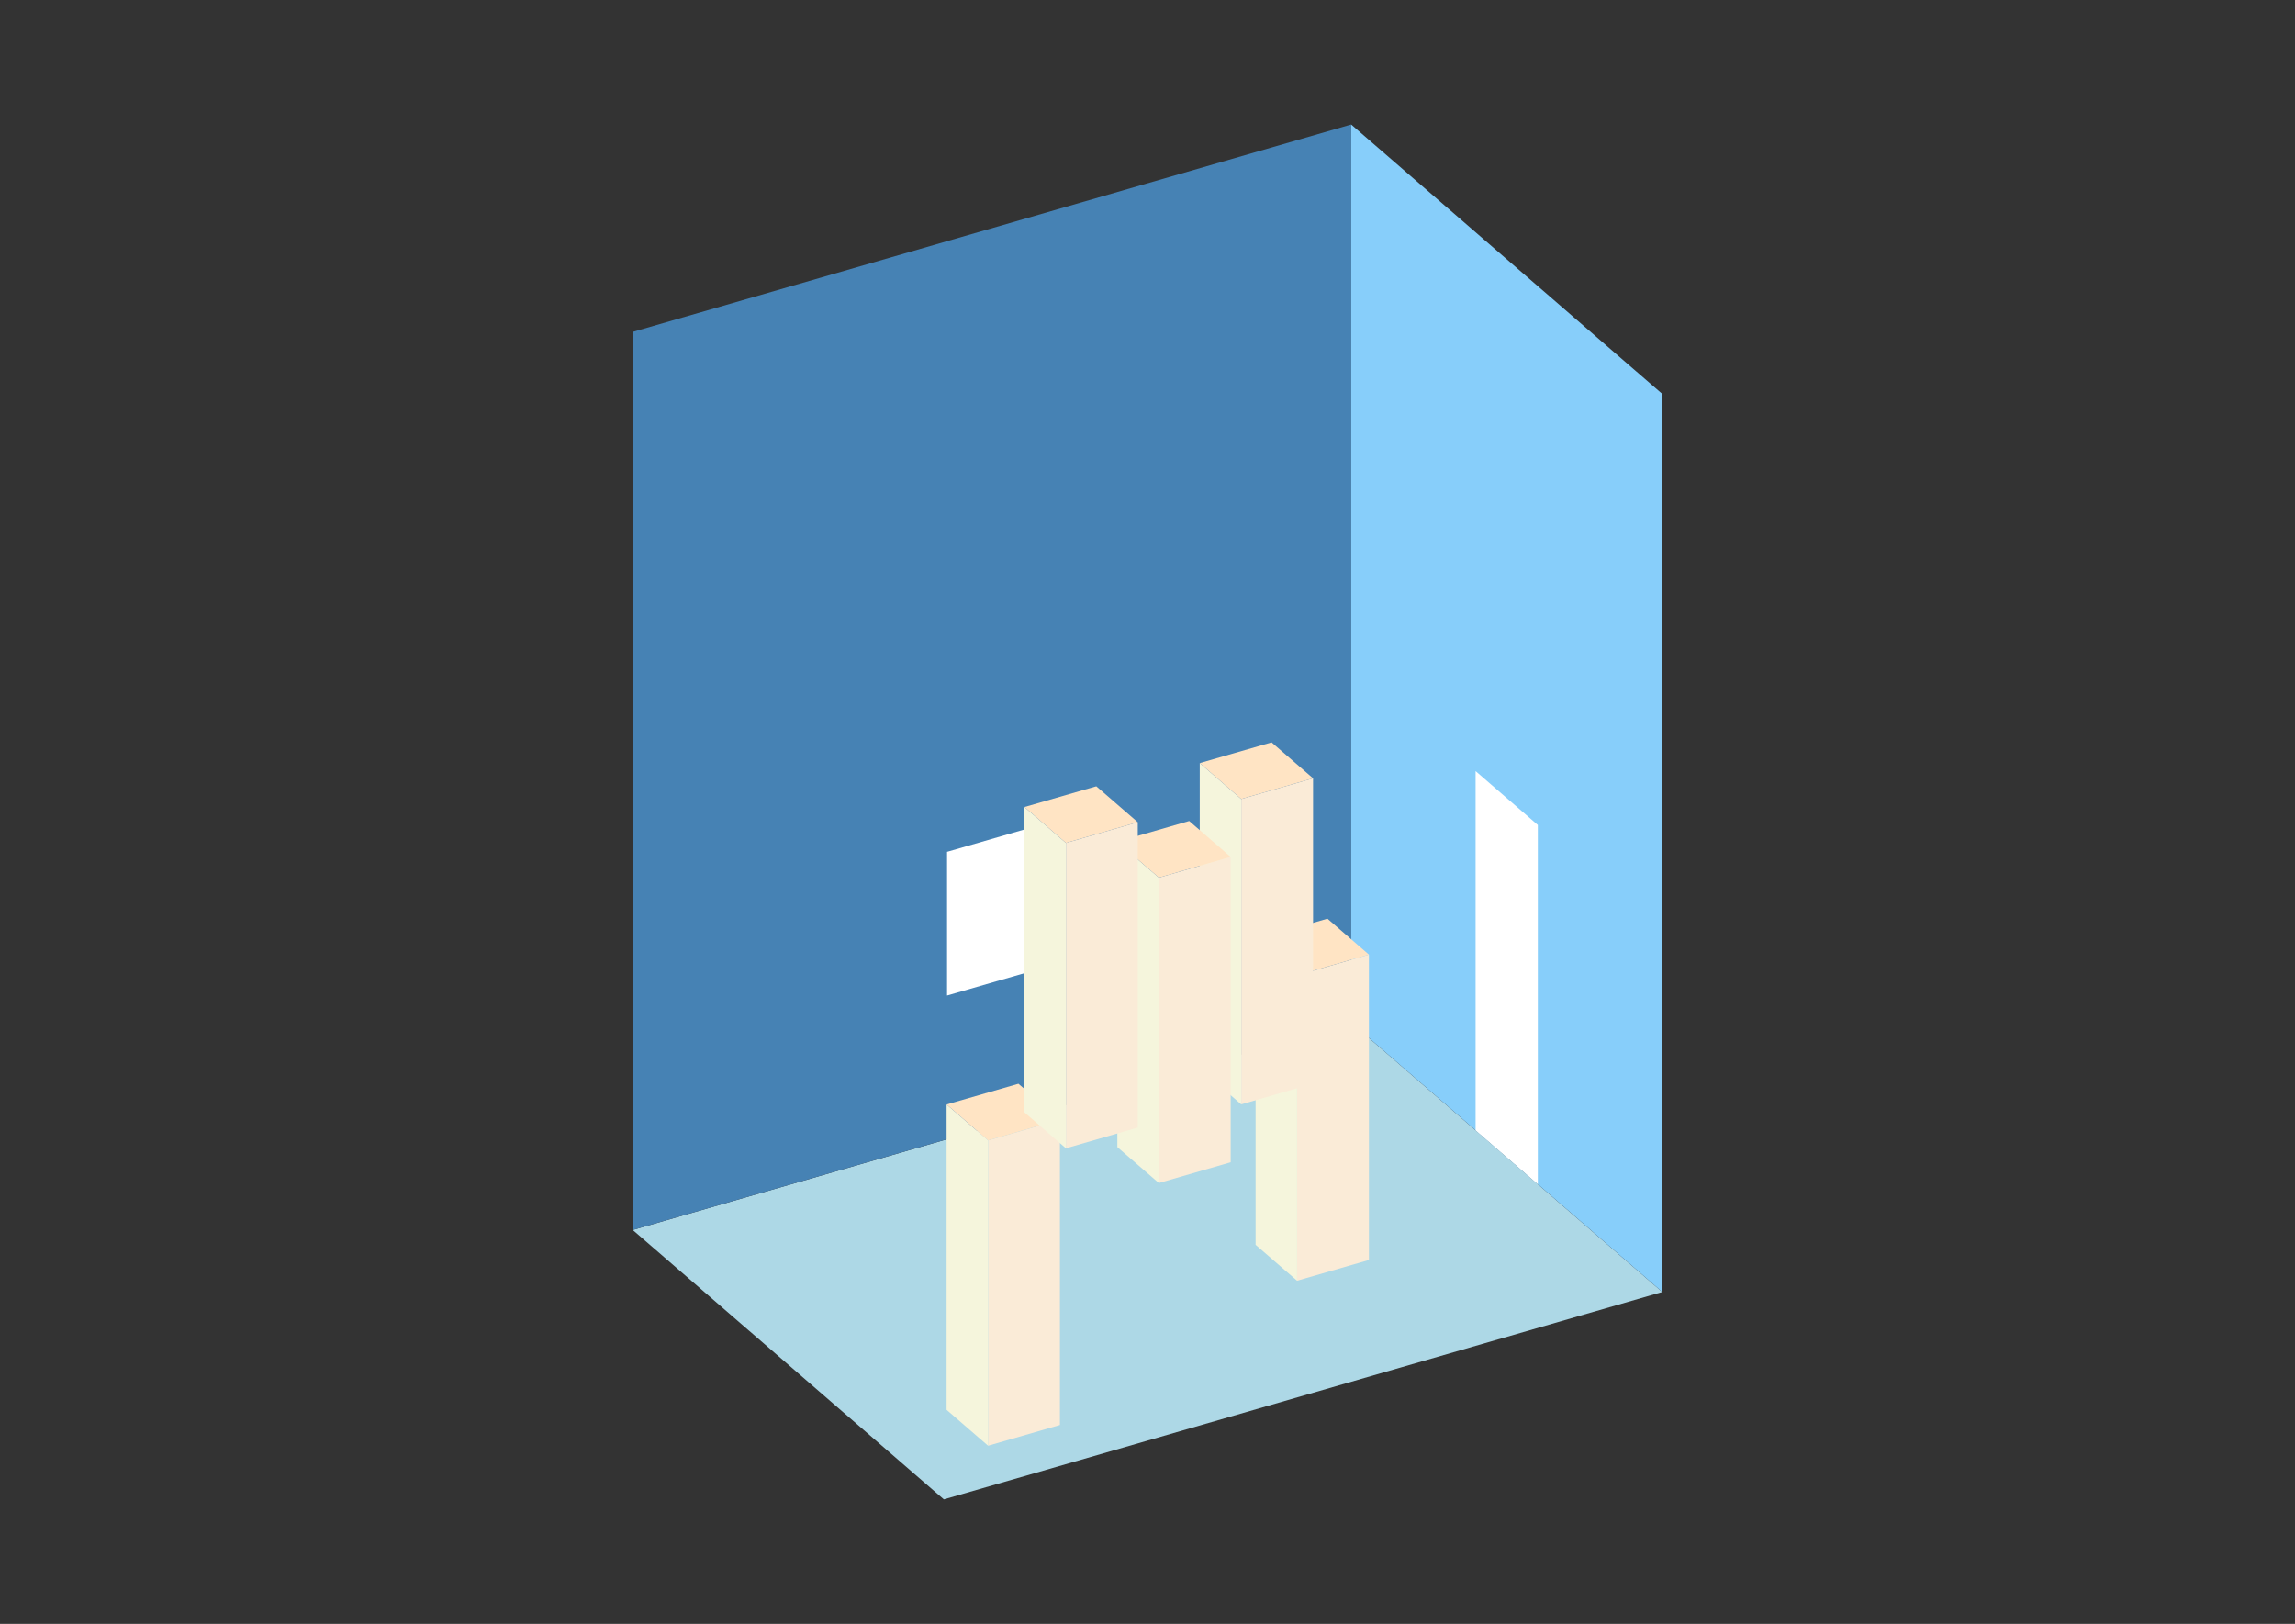 <?xml version="1.0" encoding="UTF-8"?>
<svg
  xmlns="http://www.w3.org/2000/svg"
  width="848"
  height="600"
  style="background-color:white"
>
  <rect width="100%" height="100%" fill="#333333" stroke="none"/>
  <polygon fill="lightblue" points="348.745,554 233.798,454.453 499.255,377.822 614.202,477.369" />
  <polygon fill="steelblue" points="233.798,454.453 233.798,122.631 499.255,46 499.255,377.822" />
  <polygon fill="lightskyblue" points="614.202,477.369 614.202,145.547 499.255,46 499.255,377.822" />
  <polygon fill="white" points="568.223,437.55 568.223,304.821 545.234,284.912 545.234,417.641" />
  <polygon fill="white" points="349.936,367.836 349.936,314.744 383.118,305.165 383.118,358.257" />
  <polygon fill="antiquewhite" points="479.267,473.208 479.267,360.388 505.813,352.725 505.813,465.545" />
  <polygon fill="beige" points="479.267,473.208 479.267,360.388 463.941,347.115 463.941,459.935" />
  <polygon fill="bisque" points="479.267,360.388 463.941,347.115 490.487,339.452 505.813,352.725" />
  <polygon fill="antiquewhite" points="365.093,534.179 365.093,421.36 391.639,413.697 391.639,526.516" />
  <polygon fill="beige" points="365.093,534.179 365.093,421.36 349.767,408.087 349.767,520.906" />
  <polygon fill="bisque" points="365.093,421.36 349.767,408.087 376.313,400.424 391.639,413.697" />
  <polygon fill="antiquewhite" points="458.63,408.048 458.63,295.229 485.176,287.566 485.176,400.385" />
  <polygon fill="beige" points="458.63,408.048 458.63,295.229 443.304,281.956 443.304,394.775" />
  <polygon fill="bisque" points="458.63,295.229 443.304,281.956 469.85,274.293 485.176,287.566" />
  <polygon fill="antiquewhite" points="428.188,437.106 428.188,324.286 454.734,316.623 454.734,429.443" />
  <polygon fill="beige" points="428.188,437.106 428.188,324.286 412.862,311.013 412.862,423.833" />
  <polygon fill="bisque" points="428.188,324.286 412.862,311.013 439.408,303.35 454.734,316.623" />
  <polygon fill="antiquewhite" points="393.86,424.277 393.86,311.458 420.406,303.795 420.406,416.614" />
  <polygon fill="beige" points="393.86,424.277 393.86,311.458 378.534,298.185 378.534,411.004" />
  <polygon fill="bisque" points="393.86,311.458 378.534,298.185 405.08,290.522 420.406,303.795" />
</svg>
